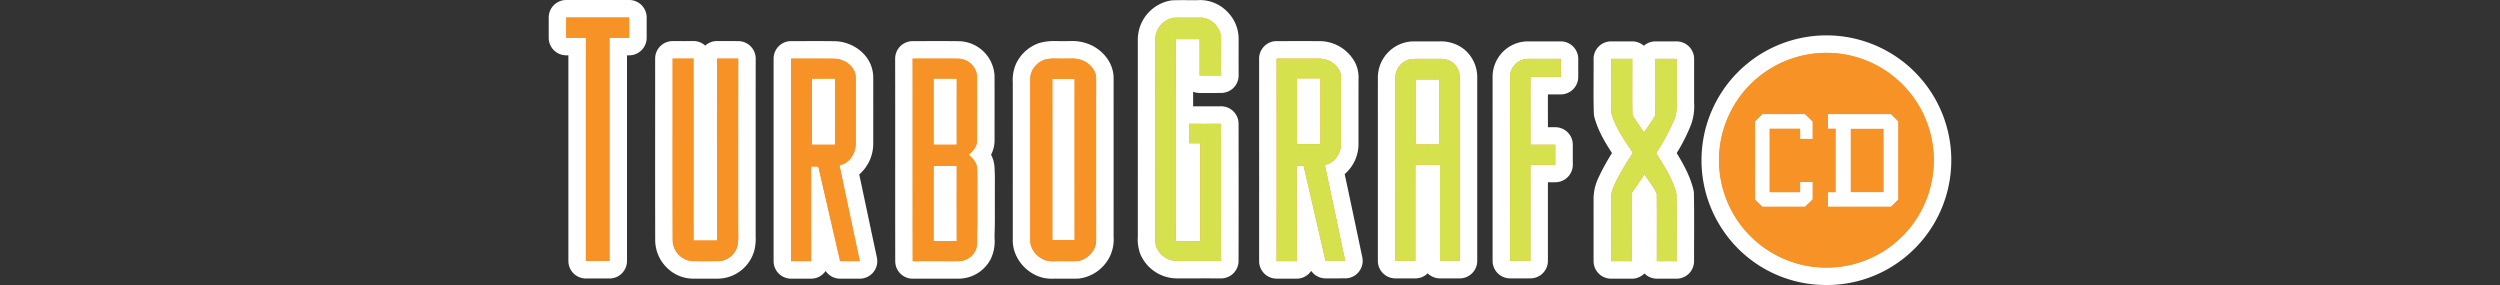 <svg id="Layer_1" data-name="Layer 1" xmlns="http://www.w3.org/2000/svg" viewBox="0 0 1000 114"><rect x="0" y="0" width="1000" height="114" fill="#333333" stroke="none"/><title>logo</title><path d="M488.396,107.865q-3.312-.021-6.623-.018l-11.061.009a12.396,12.396,0,0,1-11.36-7.604,13.484,13.484,0,0,1-.729-5.428c.005-.36.011-.72.004-1.075l.001-22.462q.003-27.673-.006-55.346A12.318,12.318,0,0,1,468.844,3.661a3.543,3.543,0,0,1,.4-.039c1.08-.042,2.254-.061,3.696-.061.743,0,1.487.005,2.23.01.729.005,1.457.009,2.186.009q.922,0,1.845-.013.471-.042.939-.042A11.786,11.786,0,0,1,488.596,7.311a11.919,11.919,0,0,1,3.358,8.635l-.003,2.692c-.005,3.843-.011,7.685.008,11.523a3.5,3.5,0,0,1-3.467,3.517c-1.322.013-2.643.016-3.964.016l-4.662-.002a3.5,3.5,0,0,1-3.5-3.49q-.007-2.734,0-5.467.004-2.788-0-5.575c-.367 0-2.1,0-2.599-.001q-.018,13.748-.016,27.498a3.481,3.481,0,0,1,1.987-.624l7.698.002q2.484,0,4.968-.016h.027a3.5,3.5,0,0,1,3.5,3.496c.022,17.991.046,36.58-.014,54.862a3.5,3.5,0,0,1-3.5,3.488ZM476.607,92.956q-.029-10.497-.012-20.992.003-5.574.002-11.148h-.852a3.486,3.486,0,0,1-1.994-.623q.001,2.309.001,4.617.004,14.073.001,28.145S476.353,92.957,476.607,92.956Z" fill="#f79226"/><path d="M480.141,7.026a8.703,8.703,0,0,1,8.313,8.833c-.005,4.775-.018,9.549.005,14.319q-1.96.019-3.918.015-1.809,0-3.618-.003-.528,0-1.056.001c-.014-4.852.027-9.7-.023-14.553q-2.286.023-4.571.021-2.5,0-5.001-.017-.062,40.403-.018,80.811.791-.003,1.581-.003c1.336,0,2.673.005,4.01.005,1.424,0,2.849-.006,4.274-.03-.05-13.037-.009-26.075-.023-39.112h-4.349V49.533q1.001-.002,2.002-.002,2.831,0,5.663.004,2.509,0,5.02-.016.034,27.425-.014,54.846-3.306-.021-6.612-.018c-3.282,0-6.564.009-9.846.009q-.622,0-1.244-0l-.022,0a8.864,8.864,0,0,1-8.086-5.388c-.677-1.68-.449-3.52-.481-5.283q0-38.906-.005-77.812a8.823,8.823,0,0,1,7.256-8.753c1.185-.046,2.371-.058,3.557-.058,1.473,0,2.947.019,4.421.019.681,0,1.362-.004,2.043-.016a7.043,7.043,0,0,1,.742-.039m.001-7H480.141c-.37,0-.743.015-1.113.044q-.836.012-1.671.011c-.722,0-1.443-.005-2.165-.01-.752-.005-1.504-.01-2.256-.01-1.487,0-2.702.02-3.826.063a6.994,6.994,0,0,0-.8.077,15.908,15.908,0,0,0-13.187,15.797q.015,27.717.006,55.432L455.128,93.685q0,.064.001.127c.006.317-0.0.638-.005.959a16.691,16.691,0,0,0,.984,6.792,15.961,15.961,0,0,0,14.586,9.792l1.266 0q2.466,0,4.933-.005,2.457-.003,4.913-.005,3.285,0,6.569.018l.044 0a7,7,0,0,0,7-6.977c.06-18.301.036-36.895.014-54.877a7,7,0,0,0-7-6.991l-.053 0q-2.483.019-4.967.016L480.587,42.533l-2.839-.002-.497 0q0-2.919.001-5.844a6.979,6.979,0,0,0,2.613.504h.011l1.045-.001,1.802.001,1.816.001q1.992,0,3.985-.016a7,7,0,0,0,6.933-7.033c-.018-3.793-.013-7.663-.008-11.406l.003-2.719a15.439,15.439,0,0,0-4.317-11.115A15.297,15.297,0,0,0,480.142.026Z" fill="#fff"/><path d="M513.83,107.965c-1.069,0-2.139-.001-3.207-.009a3.5,3.5,0,0,1-3.476-3.502q.016-32.386.003-64.774l-.003-16.235a3.501,3.501,0,0,1,3.5-3.5l10.028-.008q3.413,0,6.824.021l.085-0a12.768,12.768,0,0,1,11.51,7.021,9.943,9.943,0,0,1,.816,4.674c-.002.221-.005.441-.001.659-.012,4.836-.011,9.6-.009,14.364q.001,5.665-.004,11.331c0,.059-.002.118-.005.177a12.371,12.371,0,0,1-5.927,9.932c2.326,10.79,4.624,21.713,6.853,32.305l.674,3.205a3.5,3.5,0,0,1-3.418,4.221q-3.932.007-7.853.005a3.5,3.5,0,0,1-3.411-2.717q-2.316-10.084-4.647-20.158.001,9.75-.014,19.502a3.501,3.501,0,0,1-3.5,3.492Zm8.447-53.806,2.384-0q.007-7.707.002-15.415V34.836h-2.386Z" fill="#f79226"/><path d="M520.689,23.437q3.393,0,6.786.021.056-.001.111-.001a9.222,9.222,0,0,1,8.353,5.036,8.775,8.775,0,0,1,.472,3.882c-.023,8.542,0,17.084-.014,25.626-.188,3.621-2.751,7.311-6.482,7.938,2.769,12.79,5.457,25.599,8.153,38.407q-3.928.007-7.846.005-4.367-19.014-8.766-38.009-1.401.014-2.792.018c-.009,12.703.014,25.406-.014,38.11q-1.337-.007-2.673-.006-1.065,0-2.129.001-1.601,0-3.2-.009.02-40.506-0-81.012.588 0,1.177 0c2.954,0,5.91-.008,8.865-.008m.213,34.223q1.895,0,3.79-.001,1.732,0,3.465.004.021-13.163.005-26.327h-9.384v26.322q1.063.002,2.125.001m-.213-41.223q-2.221,0-4.443.004-2.212.003-4.423.004l-1.171-0h-.006a7,7,0,0,0-7,7.001l.003,13.752q.007,33.628-.002,67.255a7,7,0,0,0,6.952,7.003q1.623.011,3.248.009l1.067-0,1.061-0q1.318,0,2.637.006l.036 0a7,7,0,0,0,5.826-3.12,7,7,0,0,0,5.746,3.001q3.927,0,7.858-.005a7,7,0,0,0,6.838-8.442l-.779-3.703c-2.04-9.692-4.138-19.664-6.263-29.556a15.892,15.892,0,0,0,5.512-11.283q.009-.175.009-.351.009-5.708.004-11.415-.002-7.102.01-14.203 0-.072-.001-.145c-.003-.187-.001-.377.001-.567a13.33,13.33,0,0,0-1.158-6.214,16.11,16.11,0,0,0-14.666-9.011l-.098.001q-3.399-.025-6.799-.021Z" fill="#fff"/><path d="M558.145,107.851a3.499,3.499,0,0,1-3.5-3.501V74.688q-.003-21.864.005-43.729a11.074,11.074,0,0,1,10.163-10.882c.038-.002.076-.003.114-.003,1.317-.019,2.634-.023,3.952-.023l4.278.005q1.408,0,2.815-.011l.204-.001a11.546,11.546,0,0,1,7.351,2.46,10.885,10.885,0,0,1,3.867,8.465c-.003,16.301,0,73.382,0,73.382a3.5,3.5,0,0,1-3.5,3.5h-7.896a3.5,3.5,0,0,1-3.5-3.499s0-28.796-.003-34.955c0,0-2.406.001-2.835.001q-.009,7.768-.004,15.536.001,9.715-.01,19.429a3.501,3.501,0,0,1-3.5,3.493Zm14.125-53.58V48.282q.001-6.494-.004-12.988l-2.378-.001q0,3.272-.003,6.545-.006,6.216.004,12.432c.292-0.0.583-0.0.875-0Z" fill="#f79226"/><path d="M576.178,23.544a8.042,8.042,0,0,1,5.126,1.663,7.4,7.4,0,0,1,2.591,5.754q-.007,36.695,0,73.39h-7.897q-.007-19.226-.005-38.457-2.46.003-4.92.005-2.455,0-4.909-.009c-.023,12.822.005,25.644-.018,38.467q-2.002-.007-4.001-.006-2,0-4.001.001.007-36.695.005-73.39a7.551,7.551,0,0,1,6.825-7.388c1.297-.018,2.593-.022,3.89-.022,1.433,0,2.865.006,4.298.006q1.42,0,2.84-.011.087-.001.175-.001m-3.865,8.25q-1.903,0-3.805-.001-1.061,0-2.122.001c.014,8.666-.027,17.331.018,25.997,1.458-.017,2.917-.021,4.375-.021,1.355,0,2.71.004,4.064.004q.463,0,.926-.001c-.005-8.661.009-17.322-.009-25.983q-1.725.005-3.447.004m3.865-15.25q-.132,0-.263.002-1.376.012-2.752.01l-2.135-.003-2.163-.003c-1.329,0-2.657.005-3.985.023q-.115.002-.229.007a14.473,14.473,0,0,0-13.5,14.346q-.013,22.074-.005,44.087.002,14.668 0,29.336a7,7,0,0,0,7,7.001l2.004-.001,1.997-.001q1.988,0,3.977.006l.024,0a7,7,0,0,0,4.928-2.029,6.978,6.978,0,0,0,4.923,2.024h7.897a7,7,0,0,0,7-7l-.001-24.464q-.001-24.462.001-48.925a14.425,14.425,0,0,0-5.17-11.183,15.05,15.05,0,0,0-9.547-3.236Z" fill="#fff"/><path d="M604.037,107.851a3.499,3.499,0,0,1-3.5-3.501c.003-16.409,0-73.838,0-73.838a10.626,10.626,0,0,1,10.181-10.453c1.403-.006,2.766-.008,4.129-.008l6.996.005,2.451-.002a3.499,3.499,0,0,1,3.5,3.5v7.21a3.501,3.501,0,0,1-3.5,3.5c-.003,0-8.029.001-8.624-0q-.023,7.497-.006,14.993.001,2.564.004,5.129c.449,0,6.451.001,6.451.001a3.5,3.5,0,0,1,3.5,3.5l-.001,2.255c-.002,1.911-.004,3.822.006,5.733a3.501,3.501,0,0,1-3.489,3.518q-2.109.006-4.217.006l-2.253-.002q-.007,9.785-.002,19.571v15.384a3.5,3.5,0,0,1-3.5,3.499Z" fill="#f79226"/><path d="M614.892,23.552q3.487,0,6.974.005,1.213,0,2.428-.002v7.21q-.972-.002-1.944-.002-2.462,0-4.923.003-2.621,0-5.241-.02c-.05,9.05-.014,18.096-.018,27.146q2.482-.007,4.967-.006,2.492,0,4.985.001c0,2.669-.009,5.338.005,8.006q-2.104.006-4.208.005-2.874,0-5.748-.005-.021,19.226-.005,38.457h-8.125q.007-36.922,0-73.839a7.186,7.186,0,0,1,6.734-6.954q2.061-.008,4.121-.007m0-7q-2.075,0-4.149.007l-.078.001a14.182,14.182,0,0,0-13.627,13.899l-0.0.054.001,24.611q.001,24.612-.001,49.227a7,7,0,0,0,7,7.001h8.125a7,7,0,0,0,7-6.997q.003-7.695-0-15.391-.002-8.032-0-16.064,1.49-.001,2.981-.005a7,7,0,0,0,6.981-7.036c-.01-1.891-.008-3.783-.006-5.674l.001-2.296a7,7,0,0,0-7-7l-2.491-.001-.464-0q-.001-.858-.002-1.717c-.004-3.748-.007-7.575-.001-11.405l.733-.001,2.455-.002,1.928.002h.016a7,7,0,0,0,7-7V23.554a7,7,0,0,0-7-7l-.014,0-2.414.002-3.48-.003-3.494-.003Z" fill="#fff"/><path d="M652.711,107.984c-1.14-.018-2.278-.021-3.417-.021l-4.871.003a3.501,3.501,0,0,1-3.487-3.498l.001-9.941q.003-7.731-.005-15.461a16.46,16.46,0,0,1,1.961-7.18s.356-.786.378-.831a100.963,100.963,0,0,1,5.689-9.877c-3.06-4.626-6.222-9.41-7.797-15.095a3.469,3.469,0,0,1-.125-.819c-.148-4.5-.126-9.05-.104-13.451.014-2.742.027-5.484.001-8.225a3.501,3.501,0,0,1,3.5-3.534h8.469a3.5,3.5,0,0,1,3.5,3.476c.02,2.873.009,5.748-.002,8.623-.016,4.215-.032,8.564.054,12.836.373.594.762,1.186,1.163,1.784.356-.531.698-1.058,1.016-1.589.067-4.634.054-9.346.04-13.913-.008-2.572-.016-5.145-.01-7.716a3.5,3.5,0,0,1,3.483-3.492q2.288-.011,4.576-.012,1.975,0,3.951.012a3.5,3.5,0,0,1,3.477,3.518c-.018,3.51-.015,7.02-.011,10.53l.002,5.591c-.007.519-.001.999.005,1.479a18.736,18.736,0,0,1-.928,7.253,75.493,75.493,0,0,1-6.649,12.822c2.967,4.743,5.971,9.665,7.392,15.411a3.499,3.499,0,0,1,.102.773c.117,6.155.096,12.402.075,18.443q-.015,4.293-.015,8.586a3.501,3.501,0,0,1-3.5,3.505h-.024q-1.727-.012-3.452-.01H662.74a3.501,3.501,0,0,1-3.493-3.489q-.016-5.238.001-10.477c.009-5.166.018-10.498-.03-15.749-.418-.77-.903-1.532-1.425-2.307q-.759,1.118-1.512,2.24-.001,3.916.006,7.83c.008,6.059.016,12.323-.024,18.492a3.501,3.501,0,0,1-3.5,3.478Z" fill="#f79226"/><path d="M666.708,23.551q1.972,0,3.944.012c-.027,5.379-.005,10.758-.009,16.136-.032,2.499.238,5.081-.687,7.471A81.29,81.29,0,0,1,662.449,61.266c3.191,5.127,6.651,10.318,8.116,16.242.169,8.982.046,17.981.06,26.967q-1.705-.012-3.409-.01-1.603,0-3.206.002-.631,0-1.263-.001c-.027-9.027.055-18.055-.037-27.077-1.328-2.733-3.328-5.122-4.921-7.718-1.639,2.509-3.36,4.958-5.008,7.457-.005,9.119.041,18.238-.018,27.356-1.16-.017-2.319-.022-3.477-.022-1.237,0-2.473.005-3.709.005q-.57,0-1.141-.002c-.005-8.469.009-16.938-.005-25.406-.037-2.298,1.062-4.399,1.973-6.445a102.77,102.77,0,0,1,6.748-11.435c-3.305-5.068-6.981-10.131-8.615-16.031-.238-7.187-.032-14.397-.101-21.593h8.469c.05,7.485-.105,14.978.073,22.458,1.437,2.399,3.113,4.656,4.614,7.022,1.474-2.316,3.2-4.482,4.527-6.889.128-7.521.027-15.056.046-22.582q2.272-.011,4.543-.012m0-7q-2.288,0-4.577.012A6.975,6.975,0,0,0,657.54,18.309a6.974,6.974,0,0,0-4.636-1.755h-8.469a7,7,0,0,0-7,7.067c.026,2.699.012,5.472-.002,8.153-.022,4.44-.046,9.031.106,13.605a6.999,6.999,0,0,0,.25,1.637c1.491,5.385,4.291,10.04,7.002,14.196-1.786,2.871-3.323,5.607-4.655,8.283q-.067.135-.128.272c-.099.224-.201.448-.304.673a19.959,19.959,0,0,0-2.274,8.671q.012,7.594.005,15.187-.002,5.086-0,10.172a7,7,0,0,0,6.977,6.996l1.164.002,1.868-.003,1.841-.003c1.124,0,2.248.004,3.373.021.035.001.069.001.104.001a7,7,0,0,0,4.896-1.998q.053-.052.104-.104a6.979,6.979,0,0,0,4.971,2.084l1.276.001,1.609-.001,1.597-.001q1.68,0,3.36.01l.049 0a7,7,0,0,0,7-7.011q-.007-4.285.015-8.574c.02-6.058.041-12.322-.076-18.515a7.002,7.002,0,0,0-.203-1.548c-1.354-5.477-4.035-10.281-6.681-14.589a71.616,71.616,0,0,0,5.82-11.58,21.972,21.972,0,0,0,1.148-8.519c-.005-.452-.011-.902-.005-1.35l.001-.084q.002-2.852-.002-5.704c-.003-3.467-.007-6.935.011-10.402a7,7,0,0,0-6.955-7.036q-1.995-.013-3.99-.012Z" fill="#fff"/><rect x="736.796" y="48.024" width="20.168" height="32.321" rx="3.5" fill="#f79226"/><path d="M753.463,51.524V76.845H740.296V51.524h13.167m0-7H740.296a7,7,0,0,0-7,7V76.845a7,7,0,0,0,7,7h13.167a7,7,0,0,0,7-7V51.524a7,7,0,0,0-7-7Z" fill="#fff"/><path d="M730.256,110.493l-.328.002a46.059,46.059,0,0,1-37.995-20.592,46.437,46.437,0,0,1,31.209-71.649,45.304,45.304,0,0,1,7.378-.601,46.454,46.454,0,0,1,28.032,83.522,45.933,45.933,0,0,1-27.499,9.326S730.52,110.498,730.256,110.493ZM754.996,79.231l.862-.851v-28.397l-.869-.854H736.772a3.491,3.491,0,0,1,.947,2.395V76.846a3.487,3.487,0,0,1-.938,2.385Z" fill="#f79226"/><path d="M730.521,21.152a42.955,42.955,0,0,1,25.922,77.229A42.512,42.512,0,0,1,731.054,107c-.257,0-.515-.003-.772-.008-.119.001-.236.002-.355.002A42.918,42.918,0,0,1,723.667,21.714a41.828,41.828,0,0,1,6.854-.562m.66,30.372h3.039V76.846H731.18c-.01,2.026-.073,3.859-.063,5.885h25.314l2.927-2.887V48.516l-2.937-2.886H731.18V51.525M704.917,82.731h17.155c1.053-1.063,1.968-1.914,3.032-2.978V72.794h-5.064c-.01,1.347-.01,2.704,0,4.051H707.885V51.524h12.154c-.01,1.347-.01,2.704,0,4.051h5.064V48.617c-1.063-1.063-1.996-1.934-3.05-2.987l-17.137.01-2.927,2.887.02,31.348,2.907,2.856m25.604-68.578a48.97,48.97,0,0,0-7.953.648A49.937,49.937,0,0,0,689.037,91.87a49.595,49.595,0,0,0,40.889,22.124l.303-.001c.275.005.55.007.824.007a49.459,49.459,0,0,0,29.61-10.034A49.948,49.948,0,0,0,730.521,14.152Zm10.698,38.477h11.139V75.731h-11.139V52.629Z" fill="#fff"/><path d="M281.62,107.969q-2.284,0-4.566-.013a11.467,11.467,0,0,1-8.112-3.65,11.913,11.913,0,0,1-3.357-8.393q-.052-22.79-.024-45.582.004-13.445.001-26.89a3.5,3.5,0,0,1,3.488-3.502l4.718.001c1.192,0,2.385-.003,3.579-.019l.046-0a3.501,3.501,0,0,1,3.5,3.492q.05,21.988.022,43.979-.004,12.667-.002,25.333H283.303q.006-12.086-.002-24.171c-.006-14.795-.012-30.095.028-45.146a3.5,3.5,0,0,1,3.5-3.491c.021,0,.042,0,.062 0,1.098.02,2.194.023,3.291.023l2.365-.002c.927,0,1.854.003,2.782.015a3.5,3.5,0,0,1,3.455,3.504q-.032,23.324-.015,46.648l.001,23.126c-.008.466-.002.868.003,1.271a17.284,17.284,0,0,1-.381,4.622,11.696,11.696,0,0,1-11.216,8.839Z" fill="#f79226"/><path d="M286.828,23.417c1.118.02,2.235.024,3.353.024.789,0,1.578-.002,2.367-.002.911,0,1.823.003,2.735.015q-.048,34.889-.014,69.778a22.049,22.049,0,0,1-.27,5.035,8.214,8.214,0,0,1-7.823,6.198l-.028-0q-2.747,0-5.496.004-2.288,0-4.575-.013a8.482,8.482,0,0,1-7.993-8.505c-.055-24.17-.009-48.341-.023-72.511q.668-.002,1.335-.002c1.129,0,2.258.003,3.387.003,1.203,0,2.406-.004,3.609-.02.055,24.266.005,48.538.023,72.804h9.384c.018-24.271-.037-48.538.027-72.809m-0-7a7,7,0,0,0-4.72,1.831,7,7,0,0,0-4.715-1.826l-.092.001c-1.173.015-2.345.019-3.517.019l-1.683-.002-1.704-.002-1.358.002a7,7,0,0,0-6.977,7.004q.008,13.461-.001,26.921c-.005,14.917-.011,30.342.024,45.518a15.44,15.44,0,0,0,4.328,10.842,14.92,14.92,0,0,0,10.533,4.729l.084.001q2.31.016,4.622.013l2.757-.002,2.739-.002a15.303,15.303,0,0,0,14.659-11.568,20.609,20.609,0,0,0,.465-5.442c-.005-.365-.011-.728-.004-1.09q.001-.066.001-.133.002-11.623-.002-23.247c-.003-15.249-.006-31.017.015-46.523a7,7,0,0,0-6.909-7.009c-.942-.012-1.884-.015-2.826-.015l-1.193.001-1.174.001c-1.076,0-2.151-.004-3.228-.023-.042-.001-.084-.001-.125-.001Z" fill="#fff"/><path d="M336.057,107.965a3.5,3.5,0,0,1-3.411-2.717q-2.059-8.972-4.136-17.938-.279-1.208-.559-2.417.001,9.788-.004,19.574a3.5,3.5,0,0,1-3.5,3.497h-8.006a3.5,3.5,0,0,1-3.5-3.5V23.44a3.5,3.5,0,0,1,3.5-3.5c.006,0,1.805.007,2.699.007,1.311,0,6.568-.016,7.887-.016,2.274,0,4.549.012,6.821.055,5.711.077,11.887,4.511,11.948,10.988q.021,13.326,0,26.603A12.567,12.567,0,0,1,339.805,68.275q1.524,7.16,3.038,14.321,2.238,10.567,4.492,21.131a3.501,3.501,0,0,1-3.409,4.233q-1.969.007-3.937.006Zm-7.762-53.579s2.02-.001,2.269-0q.01-6.757.002-13.515l-0-5.919-2.272-0C328.296,38.784,328.296,54.386,328.296,54.386Z" fill="#f79226"/><path d="M327.017,23.431c2.256,0,4.511.012,6.765.054,4.092.055,8.473,3.154,8.515,7.521q.021,13.28,0,26.565c-.032,3.832-2.591,7.823-6.532,8.533,2.728,12.786,5.411,25.576,8.148,38.357q-1.967.007-3.934.006-1.961,0-3.922-.001c-2.898-12.63-5.837-25.246-8.73-37.876-.957-.005-1.918-.005-2.875-.009q-.007,18.945-.005,37.885h-8.006V23.44q1.362.008,2.725.007c2.616,0,5.234-.015,7.851-.015m4.946,8.021q-1.874,0-3.748-.001-1.712,0-3.425.004.014,13.218.005,26.432.565.001,1.129.001,1.954,0,3.909-.003,2.11,0,4.223.016c.023-8.817.005-17.633.009-26.45q-1.052.002-2.102.001m-4.946-15.021q-1.973,0-3.947.008-1.952.006-3.904.008-1.344,0-2.686-.007l-.039-0a7,7,0,0,0-7,7v81.026a7,7,0,0,0,7,7h8.006a6.993,6.993,0,0,0,5.805-3.086,7.001,7.001,0,0,0,5.805,3.086l1.958.001,1.964.001q1.979,0,3.958-.006a7,7,0,0,0,6.82-8.466q-2.251-10.508-4.468-21.023-1.293-6.104-2.589-12.209a16.251,16.251,0,0,0,5.596-12.133c.014-8.868.014-17.813 0-26.634l-0-.055c-.083-8.801-8.069-14.356-15.42-14.454-1.956-.037-4.148-.055-6.859-.055Z" fill="#fff"/><path d="M365.098,107.979a3.501,3.501,0,0,1-3.5-3.493q-.042-20.3-.019-40.6.007-20.212-.018-40.421a3.5,3.5,0,0,1,3.492-3.507l3.922-.012q3.249-.012,6.498-.016c2.601,0,5.201.011,7.8.047a11.183,11.183,0,0,1,11.044,10.439c.001.038.002.076.002.114q.021,7.537.009,15.079-.002,5.288 0,10.576a9.298,9.298,0,0,1-2.02,5.703,9.368,9.368,0,0,1,1.993,5.079c.173,2.44.157,4.868.141,7.215-.007,1.151-.016,2.303-0,3.453-.013,1.866-.006,3.659 0,5.453.014,3.508.028,7.134-.117,10.737-.015.459-.003.953.007,1.449a13.226,13.226,0,0,1-1.172,6.786,11.049,11.049,0,0,1-9.856,5.904l-11.688-.003q-3.248,0-6.498.017Zm14.106-15.023q-.006-7.315-.001-14.629l0-8.471s-2.119.001-2.267,0q-.012,7.97-.004,15.942l0,7.156Zm-0-38.567V48.295q-.001-6.674.003-13.345c-.16,0-2.273 0-2.273 0s-.001,14.051.002,19.437Z" fill="#f79226"/><path d="M375.485,23.43c2.581,0,5.162.011,7.742.046l.017,0a7.675,7.675,0,0,1,7.578,7.063c.023,8.547,0,17.098.009,25.649.023,2.376-1.675,4.253-3.342,5.736,1.611,1.341,3.172,3.085,3.323,5.283.247,3.484.087,6.981.133,10.474-.041,5.333.101,10.671-.114,16.004-.073,2.266.348,4.692-.783,6.78a7.602,7.602,0,0,1-6.77,4.001q-1.576.004-3.151.003-4.257,0-8.513-.006-3.257,0-6.515.017c-.055-27.009.018-54.017-.037-81.021,3.475-.008,6.949-.028,10.423-.028m-.568,8.021q-.741,0-1.483-.001,0,13.218.005,26.441,1.712-.005,3.423-.004,1.872,0,3.743.001,1.049,0,2.099-.001c.005-8.812-.009-17.62.009-26.427q-2.01-.012-4.019-.01-1.889,0-3.778.002m-1.483,65.003q.72-.001,1.44-.001,2.27,0,4.541.003,1.647,0,3.293-.006-.021-15.052-.005-30.094-.742-.001-1.484-.001-1.885,0-3.77.002-2.004,0-4.007-.01c-.023,10.034-.005,20.073-.009,30.108m2.05-80.024q-3.257,0-6.515.016-1.962.007-3.924.012a7,7,0,0,0-6.984,7.014c.027,13.494.023,27.219.018,40.492-.005,13.282-.009,27.017.018,40.529a7,7,0,0,0,7,6.986l.042-0q3.237-.02,6.472-.017l4.248.003,4.265.003q1.584,0,3.166-.003a14.594,14.594,0,0,0,12.985-7.809,16.634,16.634,0,0,0,1.555-8.45c-.009-.469-.018-.913-.007-1.273.147-3.669.133-7.322.119-10.855-.007-1.781-.014-3.562-0-5.343q.001-.073-0-.146c-.014-1.104-.007-2.21.001-3.381.016-2.415.033-4.912-.151-7.496a12.275,12.275,0,0,0-1.367-4.827,12.251,12.251,0,0,0,1.403-5.725q-.006-5.264-0-10.528.004-7.557-.009-15.111-0-.114-.004-.228A14.581,14.581,0,0,0,383.275,16.476c-2.33-.031-4.807-.046-7.79-.046Zm4.95,15.021h0Z" fill="#fff"/><path d="M421.116,107.979a11.654,11.654,0,0,1-4.578-.747,12.253,12.253,0,0,1-7.927-11.282l0-2.075q.007-30.057-0-60.125c.003-.323-0-.609-.003-.896a12.659,12.659,0,0,1,.843-5.535,12.483,12.483,0,0,1,7.179-6.725c.065-.023.132-.044.199-.064a18.459,18.459,0,0,1,5.177-.606c.445,0,.89.007,1.335.014.408.007.816.013,1.223.013.244,0,.487-.002.729-.009.031-.001.531.004.716.004.341,0,1.786-.019,2.165-.019a14.445,14.445,0,0,1,7.253,1.51c3.21,1.703,6.646,5.268,6.515,10.086q-.011,29.91.001,60.007l0,2.203c-.006.396-.001.731.003,1.068a12.284,12.284,0,0,1-.99,5.894,12.434,12.434,0,0,1-9.719,7.234c-.085.009-.17.014-.256.016-.897.021-1.794.027-2.691.027-.655,0-3.25-.014-3.893-.014q-.843,0-1.686.011Zm5.242-15.48c-.003-11.108-.003-57.434-.003-57.434h-1.926s0,46.417-.003,57.434Z" fill="#f79226"/><path d="M422.005,23.423c.852,0,1.706.027,2.555.027.276,0,.552-.003.827-.01q.311.006.626.006c.712,0,1.436-.018,2.159-.018a11.243,11.243,0,0,1,5.565,1.075c2.536,1.346,4.788,3.909,4.706,6.926q-.014,31.154,0,62.307c-.032,1.808.211,3.726-.623,5.406a9.052,9.052,0,0,1-6.922,5.306c-.868.02-1.736.026-2.604.026-1.305,0-2.609-.014-3.913-.014q-.859,0-1.718.01c-.072-.001-.145-.001-.217-.001-.441,0-.886.01-1.331.01a8.441,8.441,0,0,1-3.249-.485c-3.214-1.263-5.859-4.431-5.754-7.997q.007-31.119,0-62.248c.018-1.671-.165-3.433.536-5.003a8.94,8.94,0,0,1,5.15-4.852,15.07,15.07,0,0,1,4.207-.47m3.385,72.576q2.234,0,4.47-.007-.014-32.218-.005-64.427h-8.927q-.007,32.211-.005,64.427,2.232.007,4.466.007m-3.385-79.576h-0a21.689,21.689,0,0,0-6.145.743q-.201.058-.398.128a15.856,15.856,0,0,0-9.23,8.652,16.087,16.087,0,0,0-1.123,6.946c.003.262.006.523.004.781l-0.0.08q.014,31.082,0,62.16c-.126,6.178,4.031,12.154,10.151,14.58a15.101,15.101,0,0,0,5.852.987c.249,0,.497-.003.746-.005.196-.002.391-.004.586-.004l.158.001.06 0.0.093-.001q.812-.011,1.625-.01c.639,0,1.279.003,1.919.007.665.004,1.329.007,1.994.007.922,0,1.845-.007,2.767-.028q.257-.006.514-.031a15.969,15.969,0,0,0,12.539-9.21,15.68,15.68,0,0,0,1.331-7.448c-.004-.301-.009-.601-.004-.897q.001-.063.001-.126-.007-31.113-0-62.227c.099-5.312-3.102-10.344-8.378-13.163a17.91,17.91,0,0,0-8.893-1.916c-.393,0-.785.005-1.177.01-.329.004-.657.009-.983.009-.163,0-.326-.001-.488-.004q-.069-.001-.138-.001-.095,0-.189.003c-.212.006-.424.008-.637.008-.388,0-.778-.006-1.167-.012-.463-.007-.926-.014-1.388-.014Z" fill="#fff"/><path d="M234.354,107.891a3.5,3.5,0,0,1-3.5-3.5V18.626h-4.364a3.5,3.5,0,0,1-3.5-3.5V7a3.5,3.5,0,0,1,3.5-3.5h25.177a3.5,3.5,0,0,1,3.5,3.5v8.125a3.5,3.5,0,0,1-3.5,3.5h-4.364v85.766a3.5,3.5,0,0,1-3.5,3.5Z" fill="#f79226"/><path d="M251.667,7v8.126h-7.865v89.266h-9.448V15.126h-7.864V7h25.177m0-7H226.489a7,7,0,0,0-7,7v8.126a7,7,0,0,0,7,7h.865v82.266a7,7,0,0,0,7,7h9.448a7,7,0,0,0,7-7V22.125h.865a7,7,0,0,0,7-7V7a7,7,0,0,0-7-7Z" fill="#fff"/><path d="M462.123,15.873a8.823,8.823,0,0,1,7.256-8.753c3.337-.128,6.679.005,10.021-.055,4.811-.508,9.311,4.033,9.055,8.794-.005,4.775-.018,9.549.005,14.319-2.866.027-5.727.009-8.592.014-.014-4.852.027-9.7-.023-14.553-3.191.032-6.381.023-9.572.005q-.062,40.403-.018,80.811c3.287-.014,6.574.027,9.865-.027-.05-13.037-.009-26.075-.023-39.112h-4.349V49.533c4.225-.009,8.455.018,12.685-.014q.034,27.425-.014,54.846c-5.901-.037-11.801-.005-17.702-.009a8.863,8.863,0,0,1-8.107-5.388c-.677-1.68-.449-3.52-.481-5.283Q462.128,54.779,462.123,15.873Z" fill="#d5e14d"/><path d="M510.647,23.444c5.608.005,11.22-.027,16.828.014a9.232,9.232,0,0,1,8.464,5.035,8.775,8.775,0,0,1,.472,3.882c-.023,8.542,0,17.084-.014,25.626-.188,3.621-2.751,7.311-6.482,7.938,2.77,12.79,5.457,25.599,8.153,38.407q-3.928.007-7.846.005-4.367-19.014-8.766-38.009-1.401.014-2.792.018c-.009,12.703.014,25.406-.014,38.11-2.669-.014-5.338.005-8.001-.014Q510.667,63.95,510.647,23.444Zm8.13,7.892V57.658c3.127.005,6.253-.005,9.38.005q.021-13.163.005-26.326Z" fill="#d5e14d"/><path d="M558.15,30.961a7.551,7.551,0,0,1,6.825-7.388c3.676-.05,7.352.005,11.028-.027a8.107,8.107,0,0,1,5.301,1.662,7.399,7.399,0,0,1,2.591,5.754q-.007,36.695,0,73.39h-7.897q-.007-19.226-.005-38.457c-3.278.005-6.555.009-9.828-.005-.023,12.822.005,25.644-.018,38.467-2.669-.009-5.333-.005-8.002-.005Q558.152,67.656,558.15,30.961Zm8.235.833c.014,8.666-.027,17.331.018,25.997,3.122-.037,6.244-.014,9.366-.018-.005-8.661.009-17.322-.009-25.983C572.634,31.799,569.512,31.79,566.385,31.794Z" fill="#d5e14d"/><path d="M604.037,30.512a7.186,7.186,0,0,1,6.734-6.954c4.509-.018,9.014.005,13.523-.005v7.21c-4.038-.009-8.075.018-12.108-.018-.05,9.05-.014,18.096-.018,27.146,3.314-.009,6.633-.005,9.952-.005,0,2.669-.009,5.338.005,8.006q-4.978.014-9.957,0-.021,19.226-.005,38.457h-8.125Q604.044,67.429,604.037,30.512Z" fill="#d5e14d"/><path d="M644.436,23.554h8.469c.05,7.485-.105,14.978.073,22.458,1.437,2.399,3.113,4.656,4.614,7.022,1.474-2.316,3.2-4.482,4.527-6.889.128-7.521.027-15.056.046-22.582q4.244-.021,8.487,0c-.027,5.379-.005,10.758-.009,16.136-.032,2.499.238,5.081-.687,7.471A81.287,81.287,0,0,1,662.449,61.266c3.191,5.127,6.651,10.318,8.116,16.242.169,8.982.046,17.981.06,26.967-2.628-.018-5.251-.005-7.878-.009-.027-9.027.055-18.055-.037-27.077-1.328-2.733-3.328-5.122-4.921-7.718-1.639,2.509-3.36,4.958-5.008,7.457-.005,9.119.041,18.238-.018,27.356-2.779-.041-5.553-.009-8.327-.018-.005-8.469.009-16.938-.005-25.406-.037-2.298,1.062-4.399,1.973-6.445a102.775,102.775,0,0,1,6.748-11.435c-3.305-5.068-6.981-10.131-8.615-16.031C644.298,37.96,644.504,30.75,644.436,23.554Z" fill="#d5e14d"/><path d="M753.463,51.524H740.296V76.845h13.167Z" fill="#f79226"/><path d="M771.234,77.892a42.953,42.953,0,1,0-76.379,10.085,42.945,42.945,0,0,0,76.379-10.085ZM704.917,45.639l17.137-.01c1.053,1.053,1.986,1.924,3.05,2.987v6.959h-5.064c-.01-1.347-.01-2.704,0-4.051H707.885V76.845h12.154c-.01-1.347-.01-2.704,0-4.051h5.064v6.959c-1.063,1.063-1.978,1.914-3.032,2.978H704.917l-2.907-2.856L701.99,48.526Zm26.263,5.885V45.629h25.241l2.937,2.886V79.844l-2.927,2.887H731.117c-.01-2.026.053-3.859.063-5.885h3.039V51.525h-3.039Z" fill="#f79226"/><path d="M269.062,23.44c2.779-.009,5.553.018,8.331-.018.055,24.267.005,48.538.023,72.804h9.384c.018-24.271-.037-48.538.027-72.809,2.82.05,5.635,0,8.455.037q-.048,34.889-.014,69.778a22.05,22.05,0,0,1-.27,5.035,8.213,8.213,0,0,1-7.851,6.198c-3.355,0-6.716.014-10.071-.009a8.482,8.482,0,0,1-7.993-8.505C269.03,71.781,269.076,47.61,269.062,23.44Z" fill="#f79226"/><path d="M316.442,23.44c5.777.032,11.563-.064,17.34.046,4.092.055,8.473,3.154,8.515,7.521q.021,13.28,0,26.565c-.032,3.832-2.591,7.823-6.532,8.533,2.728,12.786,5.411,25.576,8.148,38.357-2.618.009-5.237.005-7.855.005-2.898-12.63-5.837-25.246-8.73-37.876-.957-.005-1.918-.005-2.875-.009q-.007,18.945-.005,37.885h-8.006Zm8.35,8.016q.014,13.218.005,26.432c3.085.005,6.171-.014,9.261.014.023-8.817.005-17.633.009-26.45C330.971,31.455,327.881,31.446,324.791,31.455Z" fill="#f79226"/><path d="M365.062,23.458c6.056-.014,12.113-.064,18.164.018a7.675,7.675,0,0,1,7.594,7.063c.023,8.547,0,17.098.009,25.649.023,2.376-1.675,4.253-3.342,5.736,1.611,1.341,3.172,3.085,3.323,5.283.247,3.484.087,6.981.133,10.474-.041,5.333.101,10.671-.114,16.004-.073,2.266.348,4.692-.783,6.78a7.602,7.602,0,0,1-6.77,4.001c-6.061.014-12.117-.023-18.178.014C365.043,77.471,365.117,50.462,365.062,23.458Zm8.373,7.993q0,13.218.005,26.441c3.09-.009,6.175,0,9.265-.005.005-8.812-.009-17.62.009-26.427C379.619,31.442,376.529,31.455,373.434,31.451Zm.009,34.896c-.023,10.034-.005,20.073-.009,30.108,3.09-.005,6.185.009,9.274-.005q-.021-15.052-.005-30.094C379.619,66.351,376.529,66.365,373.443,66.347Z" fill="#f79226"/><path d="M417.797,23.893c2.463-.71,5.058-.385,7.59-.453,2.788.055,5.8-.343,8.35,1.062,2.536,1.346,4.788,3.909,4.706,6.926q-.014,31.154,0,62.307c-.032,1.808.211,3.726-.623,5.406a9.052,9.052,0,0,1-6.922,5.306c-2.747.064-5.493-.014-8.235.023a12.724,12.724,0,0,1-4.797-.476c-3.214-1.263-5.859-4.431-5.754-7.997q.007-31.119,0-62.248c.018-1.671-.165-3.433.536-5.003A8.94,8.94,0,0,1,417.797,23.893Zm3.131,7.672q-.007,32.211-.005,64.427,4.463.014,8.936,0-.014-32.218-.005-64.427Z" fill="#f79226"/><polygon points="234.354 15.125 226.489 15.125 226.489 7 251.667 7 251.667 15.125 243.802 15.125 243.802 104.391 234.354 104.391 234.354 15.125" fill="#f79226"/></svg>